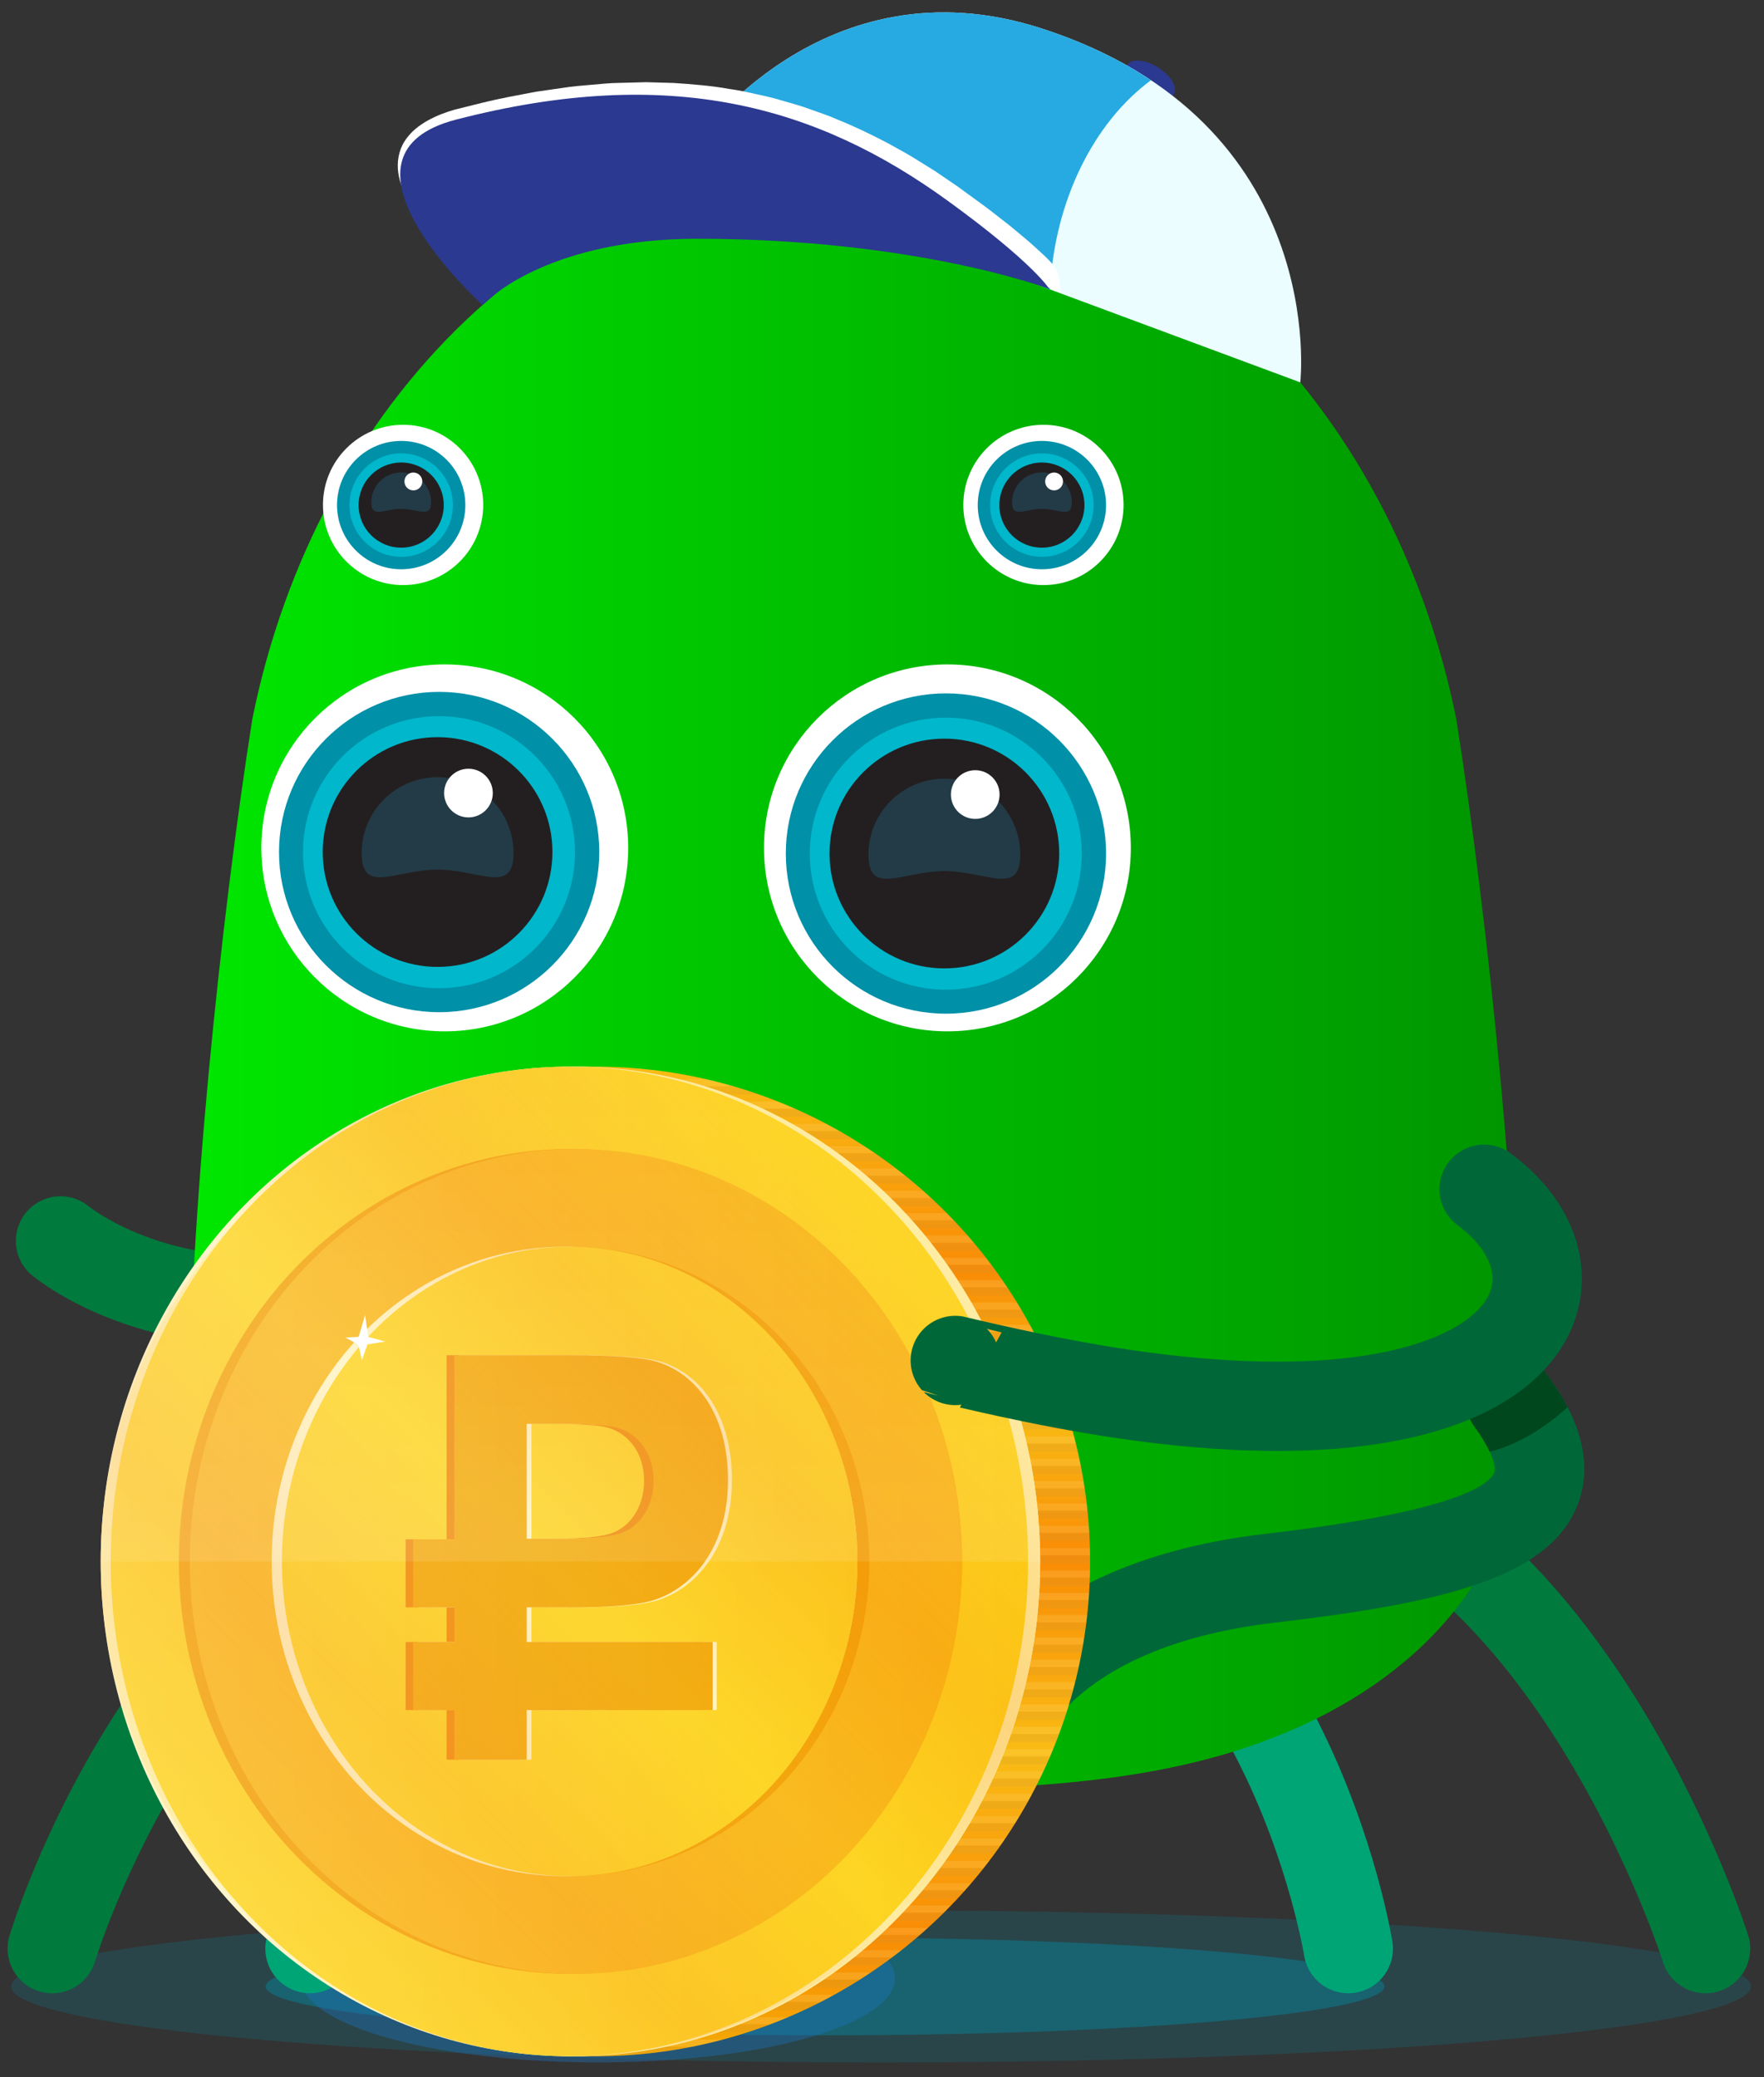 <?xml version="1.0" encoding="utf-8"?>
<!-- Generator: Adobe Illustrator 16.0.0, SVG Export Plug-In . SVG Version: 6.00 Build 0)  -->
<!DOCTYPE svg PUBLIC "-//W3C//DTD SVG 1.1//EN" "http://www.w3.org/Graphics/SVG/1.1/DTD/svg11.dtd">
<svg version="1.1" id="Слой_1" xmlns="http://www.w3.org/2000/svg" xmlns:xlink="http://www.w3.org/1999/xlink" x="0px" y="0px"
	 width="158px" height="186px" viewBox="0 0 158 186" enable-background="new 0 0 158 186" xml:space="preserve">
<rect x="0" y="0" width="158" height="186" fill="#333333" stroke="none"/>
<path fill="none" stroke="#007A3D" stroke-width="8" stroke-linecap="round" stroke-miterlimit="10" d="M5.418,111.125
	c0,0,9.75,8.172,26.125,4.297"/>
<ellipse opacity="0.2" fill="#0090A8" cx="78.917" cy="177.887" rx="77.917" ry="6.807"/>
<ellipse opacity="0.4" fill="#0090A8" cx="73.896" cy="177.887" rx="50.105" ry="4.377"/>
<ellipse opacity="0.4" fill="#1C75BC" cx="53.542" cy="177.164" rx="26.625" ry="7.529"/>
<g>
	<path fill="none" stroke="#00A576" stroke-width="8" stroke-linecap="round" stroke-miterlimit="10" d="M120.765,174.5
		c0,0-5.75-35.84-33-40.67"/>
</g>
<path fill="none" stroke="#00A576" stroke-width="8" stroke-linecap="round" stroke-miterlimit="10" d="M27.766,174.5
	c0,0,10.75-35.84,37.999-40.67"/>
<path fill="none" stroke="#007A3D" stroke-width="8" stroke-linecap="round" stroke-miterlimit="10" d="M152.765,174.5
	c0,0-11.502-36.334-36-42.67"/>
<path fill="none" stroke="#007A3D" stroke-width="8" stroke-linecap="round" stroke-miterlimit="10" d="M4.68,174.5
	c0,0,10.75-35.84,38-40.67"/>
<linearGradient id="SVGID_1_" gradientUnits="userSpaceOnUse" x1="21.427" y1="87.385" x2="140.535" y2="87.385" gradientTransform="matrix(-1 0 0 1 157.5 0)">
	<stop  offset="0" style="stop-color:#009500"/>
	<stop  offset="0.687" style="stop-color:#00CC00"/>
	<stop  offset="1" style="stop-color:#00E700"/>
</linearGradient>
<path fill="url(#SVGID_1_)" d="M22.604,64.372c5.729-28.408,27.254-50.055,53.915-50.023l0,0
	c26.664-0.033,48.188,21.615,53.916,50.023c2.848,17.996,5.756,46.009,5.635,63.218c0.117,13.703-9.803,23.041-21.117,27.652
	c-11.646,4.83-24.689,4.932-38.434,5.18l0,0c-13.744-0.248-26.784-0.35-38.431-5.18c-11.316-4.611-21.236-13.949-21.119-27.652
	C16.848,110.381,19.756,82.368,22.604,64.372z"/>
<g>
	<path fill="#006838" d="M87.864,162.834c1.024,0,2.048-0.391,2.829-1.172c0.656-0.656,1.036-1.482,1.142-2.338
		c0.107-0.686,2.158-11.654,22.395-14.018c14.992-1.752,24.207-3.986,26.941-10.225c2.297-5.244-1.42-10.357-2.642-12.039
		c-1.298-1.787-3.8-2.184-5.587-0.883c-1.787,1.299-2.184,3.799-0.885,5.586c1.77,2.436,1.955,3.738,1.785,4.125
		c-0.533,1.217-3.91,3.547-20.542,5.49c-21.06,2.459-27.091,13.535-28.706,18.182c-0.619,1.777-1.465,4.213,0.441,6.119
		C85.817,162.443,86.841,162.834,87.864,162.834z"/>
</g>
<circle fill="#FFFFFF" cx="39.837" cy="75.929" r="16.429"/>
<circle fill="#FFFFFF" cx="84.859" cy="75.929" r="16.429"/>
<g>
	<circle fill="#0090A8" cx="39.334" cy="76.301" r="14.342"/>
	<circle opacity="0.4" fill="#00F3FF" cx="39.32" cy="76.314" r="12.183"/>
	<circle fill="#231F20" cx="39.193" cy="76.301" r="10.287"/>
	<path opacity="0.2" fill="#27AAE1" d="M32.396,76.398c0,3.754,3.045,1.476,6.799,1.476c3.752,0,6.797,2.278,6.797-1.476
		c0-3.753-3.045-6.797-6.797-6.797C35.44,69.601,32.396,72.645,32.396,76.398z"/>
	<circle fill="#FFFFFF" cx="41.959" cy="71.02" r="2.18"/>
</g>
<g>
	<circle fill="#0090A8" cx="84.727" cy="76.434" r="14.342"/>
	<circle opacity="0.4" fill="#00F3FF" cx="84.713" cy="76.447" r="12.183"/>
	<circle fill="#231F20" cx="84.586" cy="76.434" r="10.287"/>
	<path opacity="0.2" fill="#27AAE1" d="M77.788,76.531c0,3.754,3.045,1.476,6.799,1.476c3.752,0,6.797,2.278,6.797-1.476
		c0-3.753-3.045-6.797-6.797-6.797C80.833,69.734,77.788,72.778,77.788,76.531z"/>
	<circle fill="#FFFFFF" cx="87.352" cy="71.153" r="2.18"/>
</g>
<circle fill="#FFFFFF" cx="36.104" cy="45.218" r="7.177"/>
<circle fill="#FFFFFF" cx="93.461" cy="45.218" r="7.177"/>
<g>
	<circle fill="#0090A8" cx="35.934" cy="45.232" r="5.747"/>
	<circle opacity="0.4" fill="#00F3FF" cx="35.934" cy="45.232" r="4.633"/>
	<circle fill="#231F20" cx="35.934" cy="45.232" r="3.813"/>
	<path opacity="0.2" fill="#27AAE1" d="M33.258,44.983c0,1.479,1.198,0.582,2.675,0.582c1.479,0,2.678,0.896,2.678-0.582
		c0-1.478-1.198-2.677-2.678-2.677C34.456,42.307,33.258,43.505,33.258,44.983z"/>
	<path fill="#FFFFFF" d="M37.825,43.114c0,0.443-0.357,0.801-0.8,0.801c-0.444,0-0.799-0.357-0.799-0.801
		c0-0.441,0.354-0.799,0.799-0.799C37.468,42.315,37.825,42.672,37.825,43.114z"/>
</g>
<g>
	<circle fill="#0090A8" cx="93.322" cy="45.232" r="5.747"/>
	<circle opacity="0.4" fill="#00F3FF" cx="93.321" cy="45.232" r="4.633"/>
	<circle fill="#231F20" cx="93.321" cy="45.232" r="3.813"/>
	<path opacity="0.2" fill="#27AAE1" d="M90.646,44.983c0,1.479,1.198,0.582,2.675,0.582c1.479,0,2.678,0.896,2.678-0.582
		c0-1.478-1.198-2.677-2.678-2.677C91.844,42.307,90.646,43.505,90.646,44.983z"/>
	<path fill="#FFFFFF" d="M95.213,43.114c0,0.443-0.357,0.801-0.8,0.801c-0.444,0-0.799-0.357-0.799-0.801
		c0-0.441,0.354-0.799,0.799-0.799C94.855,42.315,95.213,42.672,95.213,43.114z"/>
</g>
<path fill="#00471E" d="M132.058,127.746c-1.099-1.512-0.973-3.525,0.17-4.9l0.355-0.365c0.117-0.109,0.227-0.225,0.359-0.32
	c1.787-1.301,4.289-0.904,5.587,0.883c0.437,0.602,1.19,1.645,1.876,2.971c-2.808,2.563-5.371,3.59-6.967,3.992
	C133.155,129.402,132.717,128.654,132.058,127.746z"/>
<ellipse transform="matrix(-0.844 -0.537 0.537 -0.844 186.216 68.528)" fill="#2B3990" cx="103.083" cy="7.159" rx="2.465" ry="1.278"/>
<path fill="#EBFDFF" d="M93.306,25.643l0.408,0.152l22.752,8.448c0,0,2.648-23.348-23.16-31.693
	c-19.587-6.334-31.04,10.269-31.04,10.269"/>
<path fill="#27AAE1" d="M93.306,2.55c3.867,1.251,7.084,2.842,9.777,4.638c-5.079,3.767-8.609,10.687-9.04,18.729l-0.329-0.122
	l-0.408-0.152l-31.04-12.824C62.266,12.819,73.719-3.784,93.306,2.55z"/>
<path fill="#FFFFFF" d="M36.243,12.644c0.53-0.84,1.3-1.419,2.074-1.854c0.784-0.436,1.602-0.74,2.423-0.975
	c1.656-0.41,3.165-0.813,4.809-1.13l2.443-0.468l2.453-0.352c0.815-0.132,1.641-0.199,2.465-0.267
	c0.825-0.062,1.647-0.168,2.478-0.172l2.486-0.066l2.49,0.071c1.657,0.114,3.319,0.239,4.96,0.535
	c0.826,0.11,1.641,0.288,2.452,0.476c0.817,0.167,1.627,0.362,2.424,0.609c0.801,0.229,1.606,0.448,2.386,0.745
	c0.782,0.285,1.58,0.531,2.34,0.874c1.547,0.62,3.048,1.343,4.521,2.112c0.725,0.406,1.461,0.795,2.174,1.218l2.115,1.312
	l2.053,1.399l1.99,1.452c0.658,0.47,1.313,0.986,1.966,1.499c0.661,0.504,1.302,1.031,1.933,1.571
	c0.643,0.522,1.254,1.102,1.873,1.668c0.608,0.601,1.248,1.152,1.346,2.297l0.088,1.024l-0.719-0.309
	c-1.961-0.841-4.039-1.517-6.119-2.109c-2.088-0.585-4.199-1.087-6.329-1.508c-1.065-0.206-2.135-0.393-3.206-0.57
	c-1.075-0.147-2.145-0.337-3.225-0.451c-1.08-0.117-2.156-0.27-3.24-0.344c-1.082-0.083-2.163-0.2-3.249-0.239
	c-1.085-0.043-2.169-0.136-3.256-0.136c-1.082-0.01-2.18-0.056-3.25-0.037c-1.095,0.015-2.184,0.043-3.251,0.125
	c-1.072,0.062-2.152,0.184-3.22,0.327c-2.138,0.29-4.254,0.74-6.296,1.404c-1.023,0.323-2.022,0.719-2.984,1.174
	c-0.482,0.225-0.949,0.478-1.398,0.746c-0.223,0.144-0.44,0.264-0.604,0.423l-0.62,0.533l-0.333,0.286l-0.33-0.295v-0.001
	c-1.231-1.024-2.513-2.108-3.674-3.287c-1.158-1.189-2.264-2.461-3.11-3.975c-0.416-0.758-0.77-1.589-0.899-2.521
	C35.534,14.538,35.702,13.478,36.243,12.644z"/>
<linearGradient id="SVGID_2_" gradientUnits="userSpaceOnUse" x1="104.17" y1="184.14" x2="104.17" y2="95.522" gradientTransform="matrix(-1 0 0 1 157.5 0)">
	<stop  offset="0" style="stop-color:#F2A100"/>
	<stop  offset="0.124" style="stop-color:#F97A00"/>
	<stop  offset="0.306" style="stop-color:#F9B713"/>
	<stop  offset="0.505" style="stop-color:#F97A00"/>
	<stop  offset="0.65" style="stop-color:#F9B713"/>
	<stop  offset="0.796" style="stop-color:#F97A00"/>
	<stop  offset="1" style="stop-color:#F9B713"/>
</linearGradient>
<circle fill="url(#SVGID_2_)" cx="53.329" cy="139.83" r="44.309"/>
<g opacity="0.5">
	<defs>
		<circle id="SVGID_3_" opacity="0.5" cx="53.329" cy="139.83" r="44.309"/>
	</defs>
	<clipPath id="SVGID_4_">
		<use xlink:href="#SVGID_3_"  overflow="visible"/>
	</clipPath>
	<g opacity="0.3" clip-path="url(#SVGID_4_)">
		<g>
			<g>
				<rect x="31.001" y="96.641" fill="#FFF3C0" width="78.833" height="0.721"/>
				<rect x="31.001" y="97.279" fill="#A97C50" width="78.833" height="0.721"/>
			</g>
			<g>
				<rect x="31.001" y="98.641" fill="#FFF3C0" width="78.833" height="0.721"/>
				<rect x="31.001" y="99.279" fill="#A97C50" width="78.833" height="0.721"/>
			</g>
			<g>
				<rect x="31.001" y="100.641" fill="#FFF3C0" width="78.833" height="0.721"/>
				<rect x="31.001" y="101.279" fill="#A97C50" width="78.833" height="0.721"/>
			</g>
			<g>
				<rect x="31.001" y="102.641" fill="#FFF3C0" width="78.833" height="0.721"/>
				<rect x="31.001" y="103.279" fill="#A97C50" width="78.833" height="0.721"/>
			</g>
			<g>
				<rect x="31.001" y="104.641" fill="#FFF3C0" width="78.833" height="0.721"/>
				<rect x="31.001" y="105.279" fill="#A97C50" width="78.833" height="0.721"/>
			</g>
			<g>
				<rect x="31.001" y="106.641" fill="#FFF3C0" width="78.833" height="0.721"/>
				<rect x="31.001" y="107.279" fill="#A97C50" width="78.833" height="0.721"/>
			</g>
			<g>
				<rect x="31.001" y="108.641" fill="#FFF3C0" width="78.833" height="0.721"/>
				<rect x="31.001" y="109.279" fill="#A97C50" width="78.833" height="0.721"/>
			</g>
			<g>
				<rect x="31.001" y="110.641" fill="#FFF3C0" width="78.833" height="0.721"/>
				<rect x="31.001" y="111.279" fill="#A97C50" width="78.833" height="0.721"/>
			</g>
		</g>
		<g>
			<g>
				<rect x="31.001" y="112.641" fill="#FFF3C0" width="78.833" height="0.721"/>
				<rect x="31.001" y="113.279" fill="#A97C50" width="78.833" height="0.721"/>
			</g>
			<g>
				<rect x="31.001" y="114.641" fill="#FFF3C0" width="78.833" height="0.721"/>
				<rect x="31.001" y="115.279" fill="#A97C50" width="78.833" height="0.721"/>
			</g>
			<g>
				<rect x="31.001" y="116.641" fill="#FFF3C0" width="78.833" height="0.721"/>
				<rect x="31.001" y="117.279" fill="#A97C50" width="78.833" height="0.721"/>
			</g>
			<g>
				<rect x="31.001" y="118.641" fill="#FFF3C0" width="78.833" height="0.721"/>
				<rect x="31.001" y="119.279" fill="#A97C50" width="78.833" height="0.721"/>
			</g>
			<g>
				<rect x="31.001" y="120.641" fill="#FFF3C0" width="78.833" height="0.721"/>
				<rect x="31.001" y="121.279" fill="#A97C50" width="78.833" height="0.721"/>
			</g>
			<g>
				<rect x="31.001" y="122.641" fill="#FFF3C0" width="78.833" height="0.721"/>
				<rect x="31.001" y="123.279" fill="#A97C50" width="78.833" height="0.721"/>
			</g>
			<g>
				<rect x="31.001" y="124.641" fill="#FFF3C0" width="78.833" height="0.721"/>
				<rect x="31.001" y="125.279" fill="#A97C50" width="78.833" height="0.721"/>
			</g>
			<g>
				<rect x="31.001" y="126.641" fill="#FFF3C0" width="78.833" height="0.721"/>
				<rect x="31.001" y="127.279" fill="#A97C50" width="78.833" height="0.721"/>
			</g>
		</g>
		<g>
			<g>
				<rect x="31.001" y="128.641" fill="#FFF3C0" width="78.833" height="0.721"/>
				<rect x="31.001" y="129.279" fill="#A97C50" width="78.833" height="0.721"/>
			</g>
			<g>
				<rect x="31.001" y="130.641" fill="#FFF3C0" width="78.833" height="0.721"/>
				<rect x="31.001" y="131.279" fill="#A97C50" width="78.833" height="0.721"/>
			</g>
			<g>
				<rect x="31.001" y="132.641" fill="#FFF3C0" width="78.833" height="0.721"/>
				<rect x="31.001" y="133.279" fill="#A97C50" width="78.833" height="0.721"/>
			</g>
			<g>
				<rect x="31.001" y="134.641" fill="#FFF3C0" width="78.833" height="0.721"/>
				<rect x="31.001" y="135.279" fill="#A97C50" width="78.833" height="0.721"/>
			</g>
			<g>
				<rect x="31.001" y="136.641" fill="#FFF3C0" width="78.833" height="0.721"/>
				<rect x="31.001" y="137.279" fill="#A97C50" width="78.833" height="0.721"/>
			</g>
			<g>
				<rect x="31.001" y="138.641" fill="#FFF3C0" width="78.833" height="0.721"/>
				<rect x="31.001" y="139.279" fill="#A97C50" width="78.833" height="0.721"/>
			</g>
			<g>
				<rect x="31.001" y="140.641" fill="#FFF3C0" width="78.833" height="0.721"/>
				<rect x="31.001" y="141.279" fill="#A97C50" width="78.833" height="0.721"/>
			</g>
			<g>
				<rect x="31.001" y="142.641" fill="#FFF3C0" width="78.833" height="0.721"/>
				<rect x="31.001" y="143.279" fill="#A97C50" width="78.833" height="0.721"/>
			</g>
		</g>
		<g>
			<g>
				<rect x="31.001" y="144.641" fill="#FFF3C0" width="78.833" height="0.721"/>
				<rect x="31.001" y="145.279" fill="#A97C50" width="78.833" height="0.721"/>
			</g>
			<g>
				<rect x="31.001" y="146.641" fill="#FFF3C0" width="78.833" height="0.721"/>
				<rect x="31.001" y="147.279" fill="#A97C50" width="78.833" height="0.721"/>
			</g>
			<g>
				<rect x="31.001" y="148.641" fill="#FFF3C0" width="78.833" height="0.721"/>
				<rect x="31.001" y="149.279" fill="#A97C50" width="78.833" height="0.721"/>
			</g>
			<g>
				<rect x="31.001" y="150.641" fill="#FFF3C0" width="78.833" height="0.721"/>
				<rect x="31.001" y="151.279" fill="#A97C50" width="78.833" height="0.721"/>
			</g>
			<g>
				<rect x="31.001" y="152.641" fill="#FFF3C0" width="78.833" height="0.721"/>
				<rect x="31.001" y="153.279" fill="#A97C50" width="78.833" height="0.721"/>
			</g>
			<g>
				<rect x="31.001" y="154.641" fill="#FFF3C0" width="78.833" height="0.721"/>
				<rect x="31.001" y="155.279" fill="#A97C50" width="78.833" height="0.721"/>
			</g>
			<g>
				<rect x="31.001" y="156.641" fill="#FFF3C0" width="78.833" height="0.721"/>
				<rect x="31.001" y="157.279" fill="#A97C50" width="78.833" height="0.721"/>
			</g>
			<g>
				<rect x="31.001" y="158.641" fill="#FFF3C0" width="78.833" height="0.721"/>
				<rect x="31.001" y="159.279" fill="#A97C50" width="78.833" height="0.721"/>
			</g>
		</g>
		<g>
			<g>
				<rect x="31.001" y="160.641" fill="#FFF3C0" width="78.833" height="0.721"/>
				<rect x="31.001" y="161.279" fill="#A97C50" width="78.833" height="0.721"/>
			</g>
			<g>
				<rect x="31.001" y="162.641" fill="#FFF3C0" width="78.833" height="0.721"/>
				<rect x="31.001" y="163.279" fill="#A97C50" width="78.833" height="0.721"/>
			</g>
			<g>
				<rect x="31.001" y="164.641" fill="#FFF3C0" width="78.833" height="0.721"/>
				<rect x="31.001" y="165.279" fill="#A97C50" width="78.833" height="0.721"/>
			</g>
			<g>
				<rect x="31.001" y="166.641" fill="#FFF3C0" width="78.833" height="0.721"/>
				<rect x="31.001" y="167.279" fill="#A97C50" width="78.833" height="0.721"/>
			</g>
			<g>
				<rect x="31.001" y="168.641" fill="#FFF3C0" width="78.833" height="0.721"/>
				<rect x="31.001" y="169.279" fill="#A97C50" width="78.833" height="0.721"/>
			</g>
			<g>
				<rect x="31.001" y="170.641" fill="#FFF3C0" width="78.833" height="0.721"/>
				<rect x="31.001" y="171.279" fill="#A97C50" width="78.833" height="0.721"/>
			</g>
			<g>
				<rect x="31.001" y="172.641" fill="#FFF3C0" width="78.833" height="0.721"/>
				<rect x="31.001" y="173.279" fill="#A97C50" width="78.833" height="0.721"/>
			</g>
			<g>
				<rect x="31.001" y="174.641" fill="#FFF3C0" width="78.833" height="0.721"/>
				<rect x="31.001" y="175.279" fill="#A97C50" width="78.833" height="0.721"/>
			</g>
		</g>
		<g>
			<g>
				<rect x="31.001" y="176.641" fill="#FFF3C0" width="78.833" height="0.721"/>
				<rect x="31.001" y="177.279" fill="#A97C50" width="78.833" height="0.721"/>
			</g>
			<g>
				<rect x="31.001" y="178.641" fill="#FFF3C0" width="78.833" height="0.721"/>
				<rect x="31.001" y="179.279" fill="#A97C50" width="78.833" height="0.721"/>
			</g>
			<g>
				<rect x="31.001" y="180.641" fill="#FFF3C0" width="78.833" height="0.721"/>
				<rect x="31.001" y="181.279" fill="#A97C50" width="78.833" height="0.721"/>
			</g>
			<g>
				<rect x="31.001" y="182.641" fill="#FFF3C0" width="78.833" height="0.721"/>
				<rect x="31.001" y="183.279" fill="#A97C50" width="78.833" height="0.721"/>
			</g>
			<g>
				<rect x="31.001" y="184.641" fill="#FFF3C0" width="78.833" height="0.721"/>
				<rect x="31.001" y="185.279" fill="#A97C50" width="78.833" height="0.721"/>
			</g>
		</g>
	</g>
</g>
<ellipse fill="#FFF3C0" cx="51.094" cy="139.83" rx="42.073" ry="44.309"/>
<ellipse fill="#FFF3C0" cx="51.542" cy="139.83" rx="41.625" ry="44.309"/>
<circle opacity="0.2" fill="#FDD31A" cx="53.329" cy="139.83" r="44.309"/>
<ellipse fill="#FDD31A" cx="51" cy="139.83" rx="41.083" ry="44.309"/>
<ellipse fill="#F2A100" cx="51.094" cy="139.83" rx="35.073" ry="36.936"/>
<ellipse fill="#F9B713" cx="51.583" cy="139.83" rx="34.583" ry="36.936"/>
<ellipse fill="#F2A100" cx="51.094" cy="139.83" rx="26.769" ry="28.189"/>
<ellipse fill="#FFF3C0" cx="50.559" cy="139.83" rx="26.233" ry="28.189"/>
<ellipse fill="#FDD31A" cx="51.021" cy="139.83" rx="25.771" ry="28.189"/>
<g>
	<path fill="#EF8800" d="M36.335,137.844H40v-16.482h10.271c3.891,0,6.425,0.207,7.646,0.568c3.619,1.084,6.378,4.807,6.378,10.592
		c0,6.613-3.709,10.076-7.058,10.902c-1.538,0.361-3.754,0.516-6.649,0.516h-4.163v3.102h16.513v6.098H46.426v4.443H40v-4.443
		h-3.665v-6.098H40v-3.102h-3.665V137.844z M46.426,127.51v10.281h3.483c2.533,0,4.208-0.205,5.066-0.566
		c1.629-0.672,2.715-2.48,2.715-4.6c0-2.635-1.537-4.443-3.573-4.855c-0.769-0.156-2.309-0.26-4.616-0.26H46.426z"/>
</g>
<g>
	<path fill="#FFF3C0" d="M37.456,137.844h3.683v-16.482h10.324c3.91,0,6.458,0.207,7.685,0.568c3.637,1.084,6.41,4.807,6.41,10.592
		c0,6.613-3.729,10.076-7.092,10.902c-1.546,0.361-3.774,0.516-6.686,0.516h-4.183v3.102h16.595v6.098H47.598v4.443h-6.459v-4.443
		h-3.683v-6.098h3.683v-3.102h-3.683V137.844z M47.598,127.51v10.281H51.1c2.545,0,4.229-0.205,5.091-0.566
		c1.637-0.672,2.728-2.48,2.728-4.6c0-2.635-1.543-4.443-3.59-4.855c-0.773-0.156-2.321-0.26-4.64-0.26H47.598z"/>
</g>
<g>
	<path fill="#F2A700" d="M36.998,137.844h3.697v-16.482h10.363c3.925,0,6.481,0.207,7.714,0.568
		c3.651,1.084,6.435,4.807,6.435,10.592c0,6.613-3.742,10.076-7.12,10.902c-1.552,0.361-3.787,0.516-6.709,0.516h-4.2v3.102h16.66
		v6.098h-16.66v4.443h-6.482v-4.443h-3.697v-6.098h3.697v-3.102h-3.697V137.844z M47.178,127.51v10.281h3.515
		c2.556,0,4.245-0.205,5.112-0.566c1.643-0.672,2.738-2.48,2.738-4.6c0-2.635-1.551-4.443-3.605-4.855
		c-0.775-0.156-2.328-0.26-4.656-0.26H47.178z"/>
</g>
<linearGradient id="SVGID_5_" gradientUnits="userSpaceOnUse" x1="75.856" y1="109.279" x2="136.957" y2="170.381" gradientTransform="matrix(-1 0 0 1 157.5 0)">
	<stop  offset="0" style="stop-color:#F97E00;stop-opacity:0"/>
	<stop  offset="0.301" style="stop-color:#F97A00"/>
	<stop  offset="0.521" style="stop-color:#F97E00;stop-opacity:0"/>
	<stop  offset="0.753" style="stop-color:#F97A00"/>
	<stop  offset="1" style="stop-color:#F97E00;stop-opacity:0"/>
</linearGradient>
<ellipse opacity="0.2" fill="url(#SVGID_5_)" cx="51.094" cy="139.83" rx="42.073" ry="44.309"/>
<linearGradient id="SVGID_6_" gradientUnits="userSpaceOnUse" x1="64.333" y1="139.83" x2="148.48" y2="139.83" gradientTransform="matrix(-1 0 0 1 157.5 0)">
	<stop  offset="0" style="stop-color:#FFFFFF;stop-opacity:0"/>
	<stop  offset="1" style="stop-color:#FFFFFF"/>
</linearGradient>
<ellipse opacity="0.2" fill="url(#SVGID_6_)" cx="51.094" cy="139.83" rx="42.073" ry="44.309"/>
<linearGradient id="SVGID_7_" gradientUnits="userSpaceOnUse" x1="106.406" y1="95.52" x2="106.406" y2="139.829" gradientTransform="matrix(-1 0 0 1 157.5 0)">
	<stop  offset="0" style="stop-color:#FFFFFF;stop-opacity:0"/>
	<stop  offset="1" style="stop-color:#FFFFFF"/>
</linearGradient>
<path opacity="0.1" fill="url(#SVGID_7_)" d="M93.167,139.83c0-24.471-18.835-44.309-42.071-44.309
	c-23.238,0-42.075,19.838-42.075,44.309"/>
<path fill="#2B3990" d="M93.993,25.883c0,0-11.826-4.5-31.576-4.5c-12.917,0-18.423,5.258-18.423,5.258l-0.773,0.673
	c-1.524-1.402-14.196-13.537-2.387-16.598c19.291-5,32.416-1.166,44.025,7.243C92.595,23.563,93.993,25.883,93.993,25.883z"/>
<path fill="none" stroke="#006838" stroke-width="8" stroke-linecap="round" stroke-miterlimit="10" d="M85.564,121.832
	c-0.002-0.002,7.741,1.926,15.032,2.998c36.764,5.408,43.166-10.332,32.332-18.33"/>
<polygon fill="#FFFFFF" points="32.125,119.717 32.703,117.762 32.97,119.717 34.499,120.135 32.911,120.395 32.414,121.803 
	32.105,120.42 30.938,119.781 "/>
</svg>
